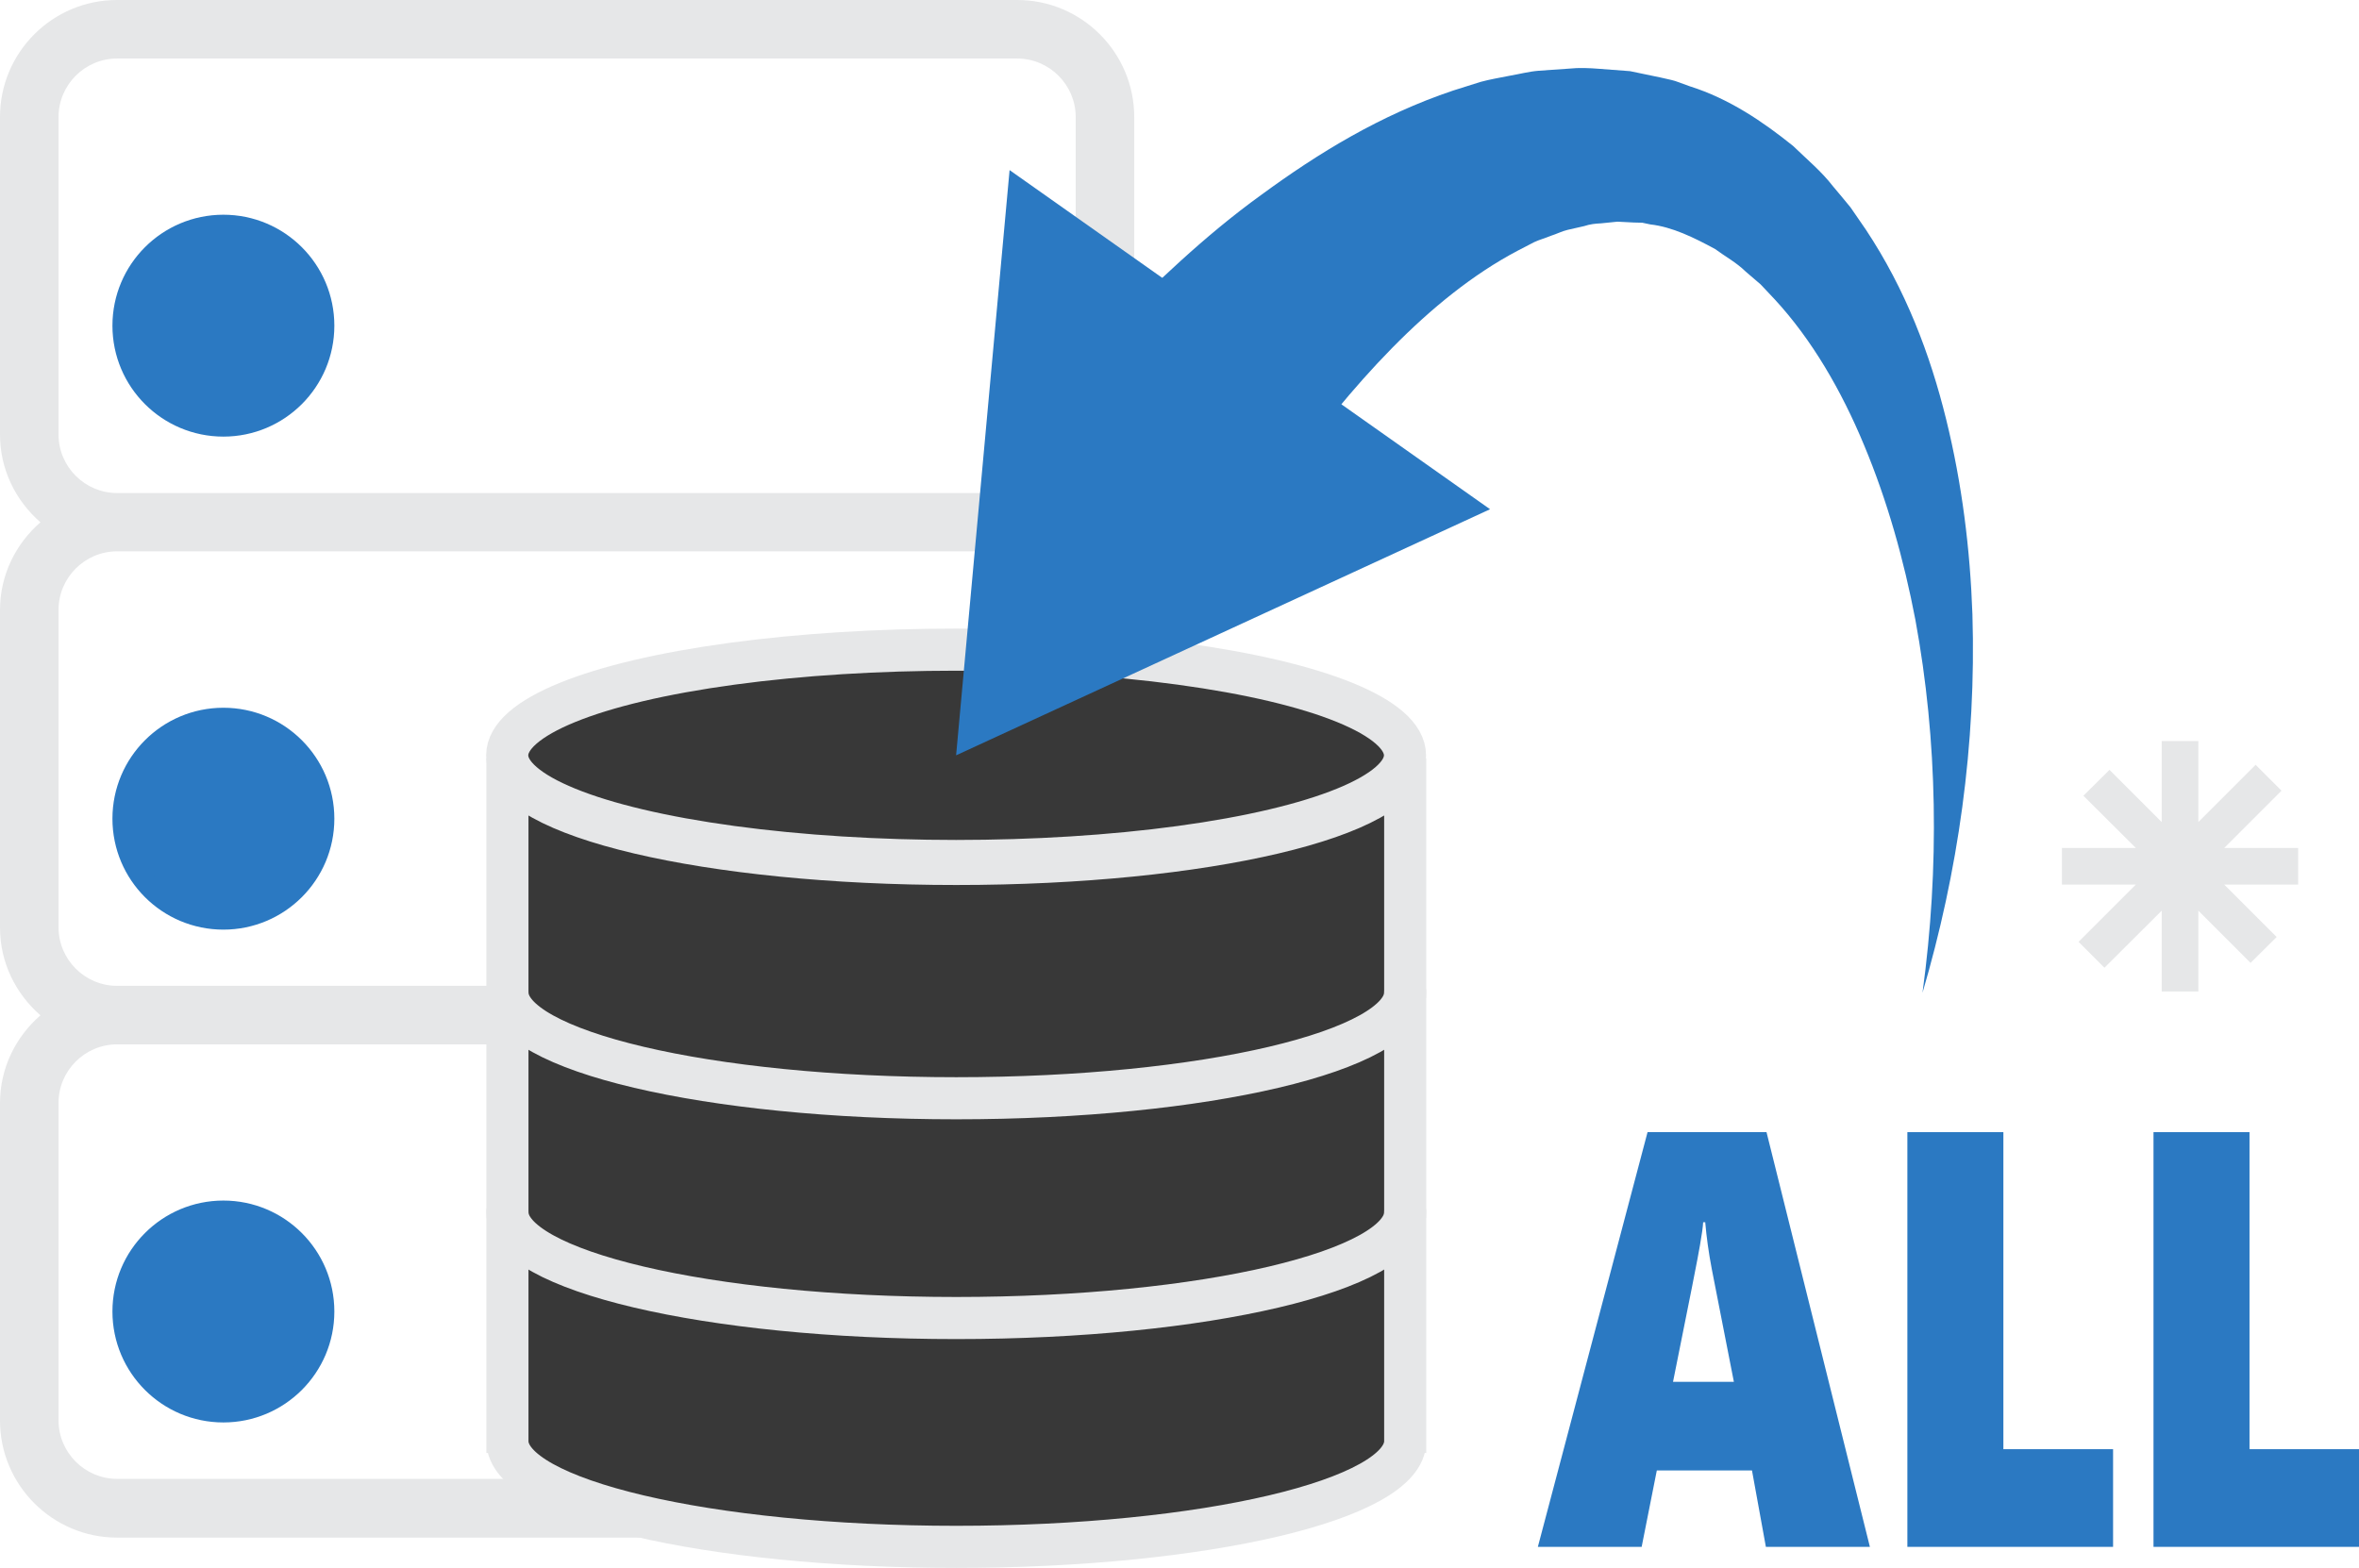 <?xml version="1.0" encoding="UTF-8"?>
<svg id="Layer_2" data-name="Layer 2" xmlns="http://www.w3.org/2000/svg" viewBox="0 0 112.04 74.48">
  <defs>
    <style>
      .cls-1 {
        fill: #383838;
      }

      .cls-1, .cls-2 {
        stroke: #e6e7e8;
        stroke-width: 2px;
      }

      .cls-1, .cls-2, .cls-3 {
        stroke-miterlimit: 10;
      }

      .cls-2 {
        fill: none;
        stroke-linecap: round;
      }

      .cls-4 {
        fill: #e6e7e8;
      }

      .cls-5, .cls-3 {
        fill: #2b79c2;
      }

      .cls-3 {
        stroke: #2b79c2;
      }
    </style>
  </defs>
  <g id="NEW_GREY">
    <g>
      <g>
        <circle class="cls-3" cx="10.61" cy="15.47" r="4.77"/>
        <circle class="cls-3" cx="10.61" cy="38.89" r="4.77"/>
        <path class="cls-4" d="m53.87,5.56c0-3.06-2.49-5.56-5.56-5.56H5.56C2.49,0,0,2.49,0,5.56v15.08c0,1.67.75,3.15,1.92,4.17-1.17,1.02-1.92,2.5-1.92,4.17v15.08c0,1.67.75,3.15,1.92,4.17-1.17,1.02-1.92,2.5-1.92,4.17v15.08c0,3.06,2.49,5.56,5.56,5.56h42.75c3.07,0,5.56-2.49,5.56-5.56v-15.08c0-1.67-.75-3.15-1.92-4.17,1.17-1.02,1.92-2.5,1.92-4.17v-15.08c0-1.67-.75-3.15-1.92-4.17,1.17-1.02,1.92-2.5,1.92-4.17V5.56ZM2.78,5.56c0-1.53,1.25-2.78,2.78-2.78h42.75c1.53,0,2.78,1.25,2.78,2.78v15.08c0,1.53-1.25,2.78-2.78,2.78H5.56c-1.53,0-2.78-1.25-2.78-2.78V5.56Zm48.31,46.83v15.08c0,1.53-1.25,2.78-2.78,2.78H5.56c-1.53,0-2.78-1.25-2.78-2.78v-15.08c0-1.53,1.25-2.78,2.78-2.78h42.75c1.53,0,2.78,1.25,2.78,2.78Zm-45.53-5.56c-1.53,0-2.78-1.25-2.78-2.78v-15.08c0-1.53,1.25-2.78,2.78-2.78h42.75c1.53,0,2.78,1.25,2.78,2.78v15.08c0,1.53-1.25,2.78-2.78,2.78H5.56Z"/>
        <circle class="cls-3" cx="10.61" cy="62.3" r="4.77"/>
        <g>
          <path class="cls-1" d="m24.1,36.02c0,2.77,9.54,5.02,21.32,5.02s21.32-2.25,21.32-5.02v33-.56c0,2.77-9.54,5.02-21.32,5.02s-21.32-2.25-21.32-5.02v.56-33Z"/>
          <path class="cls-2" d="m24.1,57.59c0,2.77,9.54,5.02,21.32,5.02s21.32-2.25,21.32-5.02"/>
          <ellipse class="cls-1" cx="45.41" cy="35.88" rx="21.32" ry="5.02"/>
          <path class="cls-2" d="m24.1,47.15c0,2.77,9.54,5.02,21.32,5.02s21.32-2.25,21.32-5.02"/>
        </g>
        <g>
          <path class="cls-5" d="m91.31,47.15c.81-5.95.72-11.96-.34-17.71-.55-2.87-1.34-5.67-2.43-8.28-1.08-2.61-2.5-5.05-4.26-6.95l-.66-.7-.71-.61c-.45-.44-.98-.72-1.45-1.07-1.02-.55-2.03-1.05-3.08-1.17l-.38-.08c-.13-.01-.27,0-.4-.01l-.78-.04-.79.08c-.26.01-.52.04-.79.13l-.79.18c-.26.06-.53.2-.79.28-.26.11-.53.18-.79.3l-.79.41c-4.23,2.23-7.95,6.46-11.17,10.91l-8.37-7.04c2.31-2.28,4.63-4.55,7.36-6.52,2.7-1.98,5.66-3.8,9.12-4.96l1.3-.41c.44-.12.92-.2,1.37-.29.47-.08.91-.2,1.39-.24l1.44-.1c.47-.05.96-.03,1.45.01l1.45.11,1.44.3c.24.06.48.1.71.17l.69.25c1.87.59,3.47,1.68,4.9,2.83.65.63,1.36,1.22,1.89,1.91.28.34.57.67.84,1.01l.73,1.06c1.89,2.85,3.05,5.92,3.81,9,.76,3.08,1.14,6.18,1.25,9.27.19,6.17-.68,12.25-2.38,18.01Z"/>
          <polygon class="cls-5" points="47.95 8.08 45.41 35.88 70.77 24.19 47.95 8.08"/>
        </g>
        <g>
          <path class="cls-5" d="m83.87,73.48l-.66-3.63h-4.52l-.72,3.63h-4.93l5.21-19.7h5.65l4.91,19.7h-4.95Zm-2.87-15.42h-.11c-.01.22-.06.58-.15,1.09-.08.5-.51,2.67-1.28,6.49h2.89l-1.05-5.36c-.15-.79-.25-1.52-.31-2.21Z"/>
          <path class="cls-5" d="m90.59,73.48v-19.7h4.56v15.06h5.21v4.64h-9.77Z"/>
          <path class="cls-5" d="m102.28,73.48v-19.7h4.56v15.06h5.21v4.64h-9.77Z"/>
        </g>
      </g>
      <polygon class="cls-4" points="109.15 40.28 105.64 40.28 108.36 37.56 107.13 36.33 104.41 39.05 104.41 35.2 102.67 35.2 102.67 39.05 100.19 36.57 98.95 37.8 101.44 40.28 97.93 40.28 97.93 42.02 101.44 42.02 98.72 44.74 99.95 45.97 102.67 43.26 102.67 47.1 104.41 47.1 104.41 43.26 106.89 45.74 108.13 44.51 105.64 42.02 109.15 42.02 109.15 40.28"/>
    </g>
  </g>
</svg>
